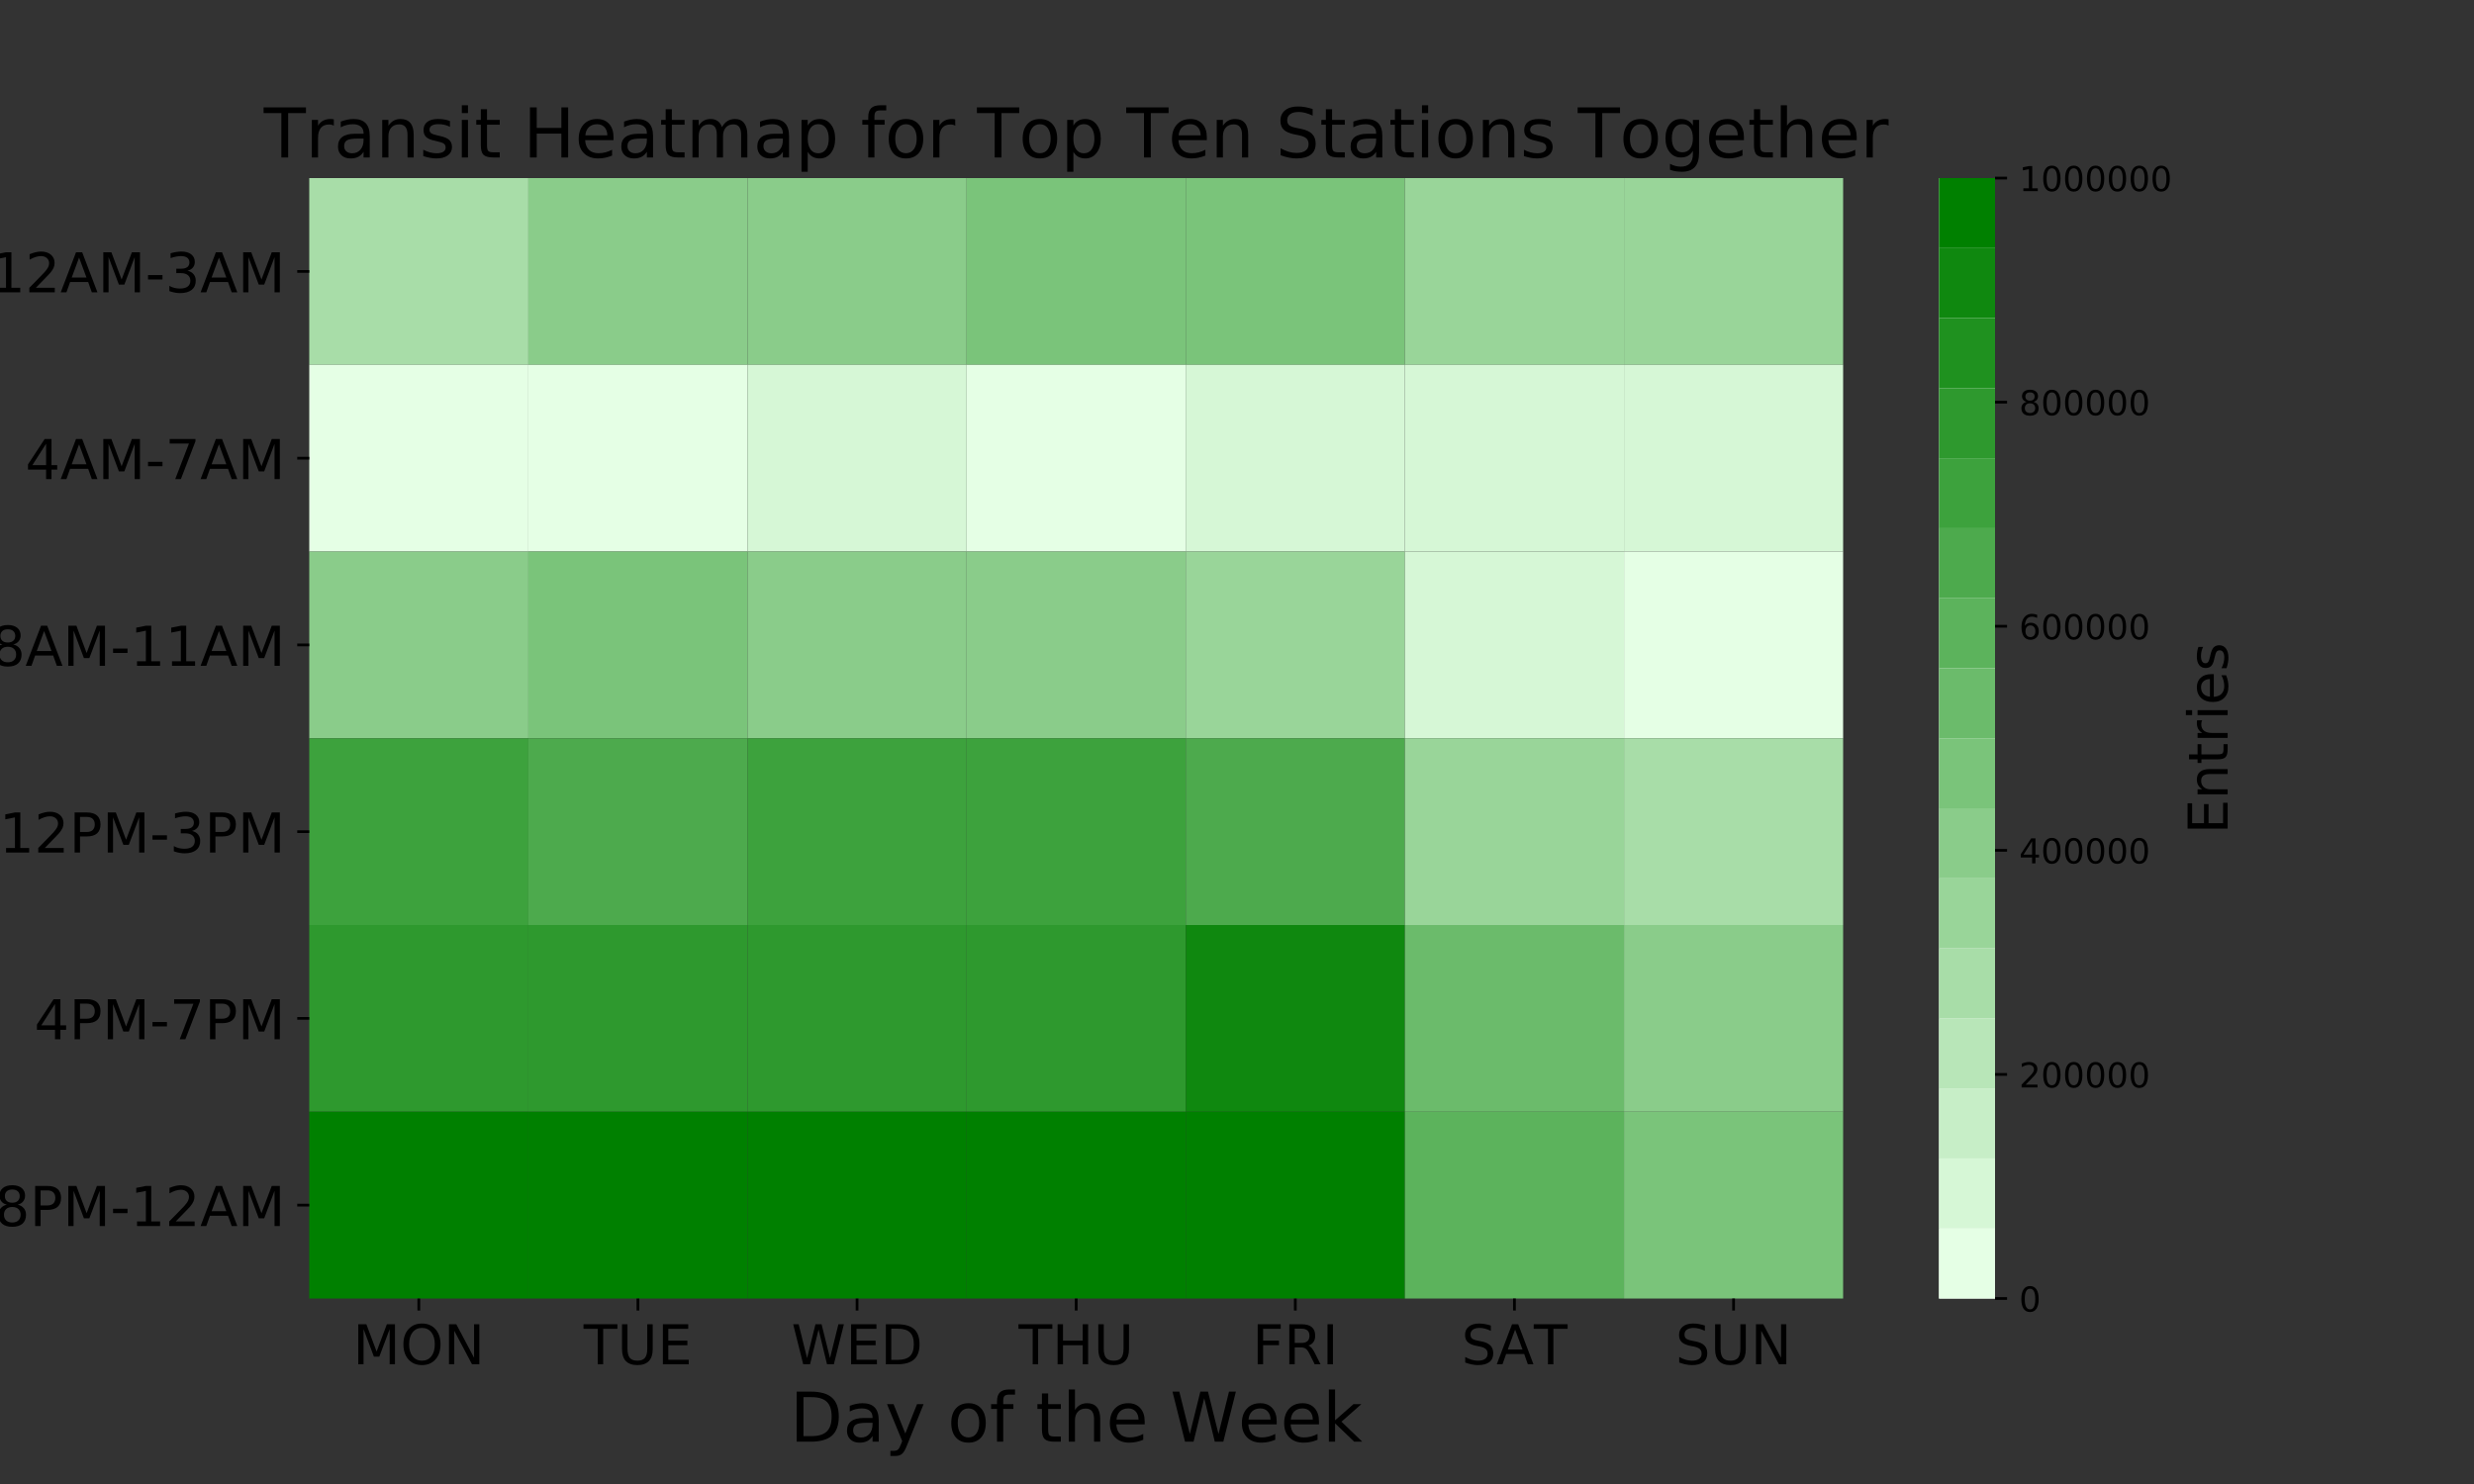 <?xml version="1.0" encoding="utf-8" standalone="no"?>
<!DOCTYPE svg PUBLIC "-//W3C//DTD SVG 1.1//EN"
  "http://www.w3.org/Graphics/SVG/1.1/DTD/svg11.dtd">
<!-- Created with matplotlib (https://matplotlib.org/) -->
<svg height="432pt" version="1.1" viewBox="0 0 720 432" width="720pt" xmlns="http://www.w3.org/2000/svg" xmlns:xlink="http://www.w3.org/1999/xlink">
 <rect x="0" y="0" width="720" height="432" fill="#333333" stroke="none"/>
 <defs>
  <style type="text/css">
*{stroke-linecap:butt;stroke-linejoin:round;}
  </style>
 </defs>
 <g id="figure_1">
  <g id="patch_1">
   <path d="M 0 432 
L 720 432 
L 720 0 
L 0 0 
z
" style="fill:none;"/>
  </g>
  <g id="axes_1">
   <g id="patch_2">
    <path d="M 90 378 
L 536.4 378 
L 536.4 51.84 
L 90 51.84 
z
" style="fill:none;"/>
   </g>
   <g id="QuadMesh_1">
    <path clip-path="url(#p892f457a0f)" d="M 90 51.84 
L 153.771 51.84 
L 153.771 106.2 
L 90 106.2 
L 90 51.84 
" style="fill:#a8dda8;"/>
    <path clip-path="url(#p892f457a0f)" d="M 153.771 51.84 
L 217.543 51.84 
L 217.543 106.2 
L 153.771 106.2 
L 153.771 51.84 
" style="fill:#8acc8a;"/>
    <path clip-path="url(#p892f457a0f)" d="M 217.543 51.84 
L 281.314 51.84 
L 281.314 106.2 
L 217.543 106.2 
L 217.543 51.84 
" style="fill:#8acc8a;"/>
    <path clip-path="url(#p892f457a0f)" d="M 281.314 51.84 
L 345.086 51.84 
L 345.086 106.2 
L 281.314 106.2 
L 281.314 51.84 
" style="fill:#7ac47a;"/>
    <path clip-path="url(#p892f457a0f)" d="M 345.086 51.84 
L 408.857 51.84 
L 408.857 106.2 
L 345.086 106.2 
L 345.086 51.84 
" style="fill:#7ac47a;"/>
    <path clip-path="url(#p892f457a0f)" d="M 408.857 51.84 
L 472.629 51.84 
L 472.629 106.2 
L 408.857 106.2 
L 408.857 51.84 
" style="fill:#99d599;"/>
    <path clip-path="url(#p892f457a0f)" d="M 472.629 51.84 
L 536.4 51.84 
L 536.4 106.2 
L 472.629 106.2 
L 472.629 51.84 
" style="fill:#99d599;"/>
    <path clip-path="url(#p892f457a0f)" d="M 90 106.2 
L 153.771 106.2 
L 153.771 160.56 
L 90 160.56 
L 90 106.2 
" style="fill:#e5ffe5;"/>
    <path clip-path="url(#p892f457a0f)" d="M 153.771 106.2 
L 217.543 106.2 
L 217.543 160.56 
L 153.771 160.56 
L 153.771 106.2 
" style="fill:#e5ffe5;"/>
    <path clip-path="url(#p892f457a0f)" d="M 217.543 106.2 
L 281.314 106.2 
L 281.314 160.56 
L 217.543 160.56 
L 217.543 106.2 
" style="fill:#d6f7d6;"/>
    <path clip-path="url(#p892f457a0f)" d="M 281.314 106.2 
L 345.086 106.2 
L 345.086 160.56 
L 281.314 160.56 
L 281.314 106.2 
" style="fill:#e5ffe5;"/>
    <path clip-path="url(#p892f457a0f)" d="M 345.086 106.2 
L 408.857 106.2 
L 408.857 160.56 
L 345.086 160.56 
L 345.086 106.2 
" style="fill:#d6f7d6;"/>
    <path clip-path="url(#p892f457a0f)" d="M 408.857 106.2 
L 472.629 106.2 
L 472.629 160.56 
L 408.857 160.56 
L 408.857 106.2 
" style="fill:#d6f7d6;"/>
    <path clip-path="url(#p892f457a0f)" d="M 472.629 106.2 
L 536.4 106.2 
L 536.4 160.56 
L 472.629 160.56 
L 472.629 106.2 
" style="fill:#d6f7d6;"/>
    <path clip-path="url(#p892f457a0f)" d="M 90 160.56 
L 153.771 160.56 
L 153.771 214.92 
L 90 214.92 
L 90 160.56 
" style="fill:#8acc8a;"/>
    <path clip-path="url(#p892f457a0f)" d="M 153.771 160.56 
L 217.543 160.56 
L 217.543 214.92 
L 153.771 214.92 
L 153.771 160.56 
" style="fill:#7ac47a;"/>
    <path clip-path="url(#p892f457a0f)" d="M 217.543 160.56 
L 281.314 160.56 
L 281.314 214.92 
L 217.543 214.92 
L 217.543 160.56 
" style="fill:#8acc8a;"/>
    <path clip-path="url(#p892f457a0f)" d="M 281.314 160.56 
L 345.086 160.56 
L 345.086 214.92 
L 281.314 214.92 
L 281.314 160.56 
" style="fill:#8acc8a;"/>
    <path clip-path="url(#p892f457a0f)" d="M 345.086 160.56 
L 408.857 160.56 
L 408.857 214.92 
L 345.086 214.92 
L 345.086 160.56 
" style="fill:#99d599;"/>
    <path clip-path="url(#p892f457a0f)" d="M 408.857 160.56 
L 472.629 160.56 
L 472.629 214.92 
L 408.857 214.92 
L 408.857 160.56 
" style="fill:#d6f7d6;"/>
    <path clip-path="url(#p892f457a0f)" d="M 472.629 160.56 
L 536.4 160.56 
L 536.4 214.92 
L 472.629 214.92 
L 472.629 160.56 
" style="fill:#e5ffe5;"/>
    <path clip-path="url(#p892f457a0f)" d="M 90 214.92 
L 153.771 214.92 
L 153.771 269.28 
L 90 269.28 
L 90 214.92 
" style="fill:#3da23d;"/>
    <path clip-path="url(#p892f457a0f)" d="M 153.771 214.92 
L 217.543 214.92 
L 217.543 269.28 
L 153.771 269.28 
L 153.771 214.92 
" style="fill:#4daa4d;"/>
    <path clip-path="url(#p892f457a0f)" d="M 217.543 214.92 
L 281.314 214.92 
L 281.314 269.28 
L 217.543 269.28 
L 217.543 214.92 
" style="fill:#3da23d;"/>
    <path clip-path="url(#p892f457a0f)" d="M 281.314 214.92 
L 345.086 214.92 
L 345.086 269.28 
L 281.314 269.28 
L 281.314 214.92 
" style="fill:#3da23d;"/>
    <path clip-path="url(#p892f457a0f)" d="M 345.086 214.92 
L 408.857 214.92 
L 408.857 269.28 
L 345.086 269.28 
L 345.086 214.92 
" style="fill:#4daa4d;"/>
    <path clip-path="url(#p892f457a0f)" d="M 408.857 214.92 
L 472.629 214.92 
L 472.629 269.28 
L 408.857 269.28 
L 408.857 214.92 
" style="fill:#99d599;"/>
    <path clip-path="url(#p892f457a0f)" d="M 472.629 214.92 
L 536.4 214.92 
L 536.4 269.28 
L 472.629 269.28 
L 472.629 214.92 
" style="fill:#a8dda8;"/>
    <path clip-path="url(#p892f457a0f)" d="M 90 269.28 
L 153.771 269.28 
L 153.771 323.64 
L 90 323.64 
L 90 269.28 
" style="fill:#2e992e;"/>
    <path clip-path="url(#p892f457a0f)" d="M 153.771 269.28 
L 217.543 269.28 
L 217.543 323.64 
L 153.771 323.64 
L 153.771 269.28 
" style="fill:#2e992e;"/>
    <path clip-path="url(#p892f457a0f)" d="M 217.543 269.28 
L 281.314 269.28 
L 281.314 323.64 
L 217.543 323.64 
L 217.543 269.28 
" style="fill:#2e992e;"/>
    <path clip-path="url(#p892f457a0f)" d="M 281.314 269.28 
L 345.086 269.28 
L 345.086 323.64 
L 281.314 323.64 
L 281.314 269.28 
" style="fill:#2e992e;"/>
    <path clip-path="url(#p892f457a0f)" d="M 345.086 269.28 
L 408.857 269.28 
L 408.857 323.64 
L 345.086 323.64 
L 345.086 269.28 
" style="fill:#0f880f;"/>
    <path clip-path="url(#p892f457a0f)" d="M 408.857 269.28 
L 472.629 269.28 
L 472.629 323.64 
L 408.857 323.64 
L 408.857 269.28 
" style="fill:#6bbb6b;"/>
    <path clip-path="url(#p892f457a0f)" d="M 472.629 269.28 
L 536.4 269.28 
L 536.4 323.64 
L 472.629 323.64 
L 472.629 269.28 
" style="fill:#8acc8a;"/>
    <path clip-path="url(#p892f457a0f)" d="M 90 323.64 
L 153.771 323.64 
L 153.771 378 
L 90 378 
L 90 323.64 
" style="fill:#008000;"/>
    <path clip-path="url(#p892f457a0f)" d="M 153.771 323.64 
L 217.543 323.64 
L 217.543 378 
L 153.771 378 
L 153.771 323.64 
" style="fill:#008000;"/>
    <path clip-path="url(#p892f457a0f)" d="M 217.543 323.64 
L 281.314 323.64 
L 281.314 378 
L 217.543 378 
L 217.543 323.64 
" style="fill:#008000;"/>
    <path clip-path="url(#p892f457a0f)" d="M 281.314 323.64 
L 345.086 323.64 
L 345.086 378 
L 281.314 378 
L 281.314 323.64 
" style="fill:#008000;"/>
    <path clip-path="url(#p892f457a0f)" d="M 345.086 323.64 
L 408.857 323.64 
L 408.857 378 
L 345.086 378 
L 345.086 323.64 
" style="fill:#008000;"/>
    <path clip-path="url(#p892f457a0f)" d="M 408.857 323.64 
L 472.629 323.64 
L 472.629 378 
L 408.857 378 
L 408.857 323.64 
" style="fill:#5cb35c;"/>
    <path clip-path="url(#p892f457a0f)" d="M 472.629 323.64 
L 536.4 323.64 
L 536.4 378 
L 472.629 378 
L 472.629 323.64 
" style="fill:#7ac47a;"/>
   </g>
   <g id="matplotlib.axis_1">
    <g id="xtick_1">
     <g id="line2d_1">
      <defs>
       <path d="M 0 0 
L 0 3.5 
" id="ma1b8de053d" style="stroke:#000000;stroke-width:0.8;"/>
      </defs>
      <g>
       <use style="stroke:#000000;stroke-width:0.8;" x="121.886" xlink:href="#ma1b8de053d" y="378"/>
      </g>
     </g>
     <g id="text_1">
      <!-- MON -->
      <defs>
       <path d="M 9.812 72.906 
L 24.516 72.906 
L 43.109 23.297 
L 61.812 72.906 
L 76.516 72.906 
L 76.516 0 
L 66.891 0 
L 66.891 64.016 
L 48.094 14.016 
L 38.188 14.016 
L 19.391 64.016 
L 19.391 0 
L 9.812 0 
z
" id="DejaVuSans-77"/>
       <path d="M 39.406 66.219 
Q 28.656 66.219 22.328 58.203 
Q 16.016 50.203 16.016 36.375 
Q 16.016 22.609 22.328 14.594 
Q 28.656 6.594 39.406 6.594 
Q 50.141 6.594 56.422 14.594 
Q 62.703 22.609 62.703 36.375 
Q 62.703 50.203 56.422 58.203 
Q 50.141 66.219 39.406 66.219 
z
M 39.406 74.219 
Q 54.734 74.219 63.906 63.938 
Q 73.094 53.656 73.094 36.375 
Q 73.094 19.141 63.906 8.859 
Q 54.734 -1.422 39.406 -1.422 
Q 24.031 -1.422 14.812 8.828 
Q 5.609 19.094 5.609 36.375 
Q 5.609 53.656 14.812 63.938 
Q 24.031 74.219 39.406 74.219 
z
" id="DejaVuSans-79"/>
       <path d="M 9.812 72.906 
L 23.094 72.906 
L 55.422 11.922 
L 55.422 72.906 
L 64.984 72.906 
L 64.984 0 
L 51.703 0 
L 19.391 60.984 
L 19.391 0 
L 9.812 0 
z
" id="DejaVuSans-78"/>
      </defs>
      <g transform="translate(102.701 397.158)scale(0.16 -0.16)">
       <use xlink:href="#DejaVuSans-77"/>
       <use x="86.279" xlink:href="#DejaVuSans-79"/>
       <use x="164.99" xlink:href="#DejaVuSans-78"/>
      </g>
     </g>
    </g>
    <g id="xtick_2">
     <g id="line2d_2">
      <g>
       <use style="stroke:#000000;stroke-width:0.8;" x="185.657" xlink:href="#ma1b8de053d" y="378"/>
      </g>
     </g>
     <g id="text_2">
      <!-- TUE -->
      <defs>
       <path d="M -0.297 72.906 
L 61.375 72.906 
L 61.375 64.594 
L 35.5 64.594 
L 35.5 0 
L 25.594 0 
L 25.594 64.594 
L -0.297 64.594 
z
" id="DejaVuSans-84"/>
       <path d="M 8.688 72.906 
L 18.609 72.906 
L 18.609 28.609 
Q 18.609 16.891 22.844 11.734 
Q 27.094 6.594 36.625 6.594 
Q 46.094 6.594 50.344 11.734 
Q 54.594 16.891 54.594 28.609 
L 54.594 72.906 
L 64.5 72.906 
L 64.5 27.391 
Q 64.5 13.141 57.438 5.859 
Q 50.391 -1.422 36.625 -1.422 
Q 22.797 -1.422 15.734 5.859 
Q 8.688 13.141 8.688 27.391 
z
" id="DejaVuSans-85"/>
       <path d="M 9.812 72.906 
L 55.906 72.906 
L 55.906 64.594 
L 19.672 64.594 
L 19.672 43.016 
L 54.391 43.016 
L 54.391 34.719 
L 19.672 34.719 
L 19.672 8.297 
L 56.781 8.297 
L 56.781 0 
L 9.812 0 
z
" id="DejaVuSans-69"/>
      </defs>
      <g transform="translate(169.861 397.158)scale(0.16 -0.16)">
       <use xlink:href="#DejaVuSans-84"/>
       <use x="61.084" xlink:href="#DejaVuSans-85"/>
       <use x="134.277" xlink:href="#DejaVuSans-69"/>
      </g>
     </g>
    </g>
    <g id="xtick_3">
     <g id="line2d_3">
      <g>
       <use style="stroke:#000000;stroke-width:0.8;" x="249.429" xlink:href="#ma1b8de053d" y="378"/>
      </g>
     </g>
     <g id="text_3">
      <!-- WED -->
      <defs>
       <path d="M 3.328 72.906 
L 13.281 72.906 
L 28.609 11.281 
L 43.891 72.906 
L 54.984 72.906 
L 70.312 11.281 
L 85.594 72.906 
L 95.609 72.906 
L 77.297 0 
L 64.891 0 
L 49.516 63.281 
L 33.984 0 
L 21.578 0 
z
" id="DejaVuSans-87"/>
       <path d="M 19.672 64.797 
L 19.672 8.109 
L 31.594 8.109 
Q 46.688 8.109 53.688 14.938 
Q 60.688 21.781 60.688 36.531 
Q 60.688 51.172 53.688 57.984 
Q 46.688 64.797 31.594 64.797 
z
M 9.812 72.906 
L 30.078 72.906 
Q 51.266 72.906 61.172 64.094 
Q 71.094 55.281 71.094 36.531 
Q 71.094 17.672 61.125 8.828 
Q 51.172 0 30.078 0 
L 9.812 0 
z
" id="DejaVuSans-68"/>
      </defs>
      <g transform="translate(230.304 397.158)scale(0.16 -0.16)">
       <use xlink:href="#DejaVuSans-87"/>
       <use x="98.877" xlink:href="#DejaVuSans-69"/>
       <use x="162.061" xlink:href="#DejaVuSans-68"/>
      </g>
     </g>
    </g>
    <g id="xtick_4">
     <g id="line2d_4">
      <g>
       <use style="stroke:#000000;stroke-width:0.8;" x="313.2" xlink:href="#ma1b8de053d" y="378"/>
      </g>
     </g>
     <g id="text_4">
      <!-- THU -->
      <defs>
       <path d="M 9.812 72.906 
L 19.672 72.906 
L 19.672 43.016 
L 55.516 43.016 
L 55.516 72.906 
L 65.375 72.906 
L 65.375 0 
L 55.516 0 
L 55.516 34.719 
L 19.672 34.719 
L 19.672 0 
L 9.812 0 
z
" id="DejaVuSans-72"/>
      </defs>
      <g transform="translate(296.442 397.158)scale(0.16 -0.16)">
       <use xlink:href="#DejaVuSans-84"/>
       <use x="61.084" xlink:href="#DejaVuSans-72"/>
       <use x="136.279" xlink:href="#DejaVuSans-85"/>
      </g>
     </g>
    </g>
    <g id="xtick_5">
     <g id="line2d_5">
      <g>
       <use style="stroke:#000000;stroke-width:0.8;" x="376.971" xlink:href="#ma1b8de053d" y="378"/>
      </g>
     </g>
     <g id="text_5">
      <!-- FRI -->
      <defs>
       <path d="M 9.812 72.906 
L 51.703 72.906 
L 51.703 64.594 
L 19.672 64.594 
L 19.672 43.109 
L 48.578 43.109 
L 48.578 34.812 
L 19.672 34.812 
L 19.672 0 
L 9.812 0 
z
" id="DejaVuSans-70"/>
       <path d="M 44.391 34.188 
Q 47.562 33.109 50.562 29.594 
Q 53.562 26.078 56.594 19.922 
L 66.609 0 
L 56 0 
L 46.688 18.703 
Q 43.062 26.031 39.672 28.422 
Q 36.281 30.812 30.422 30.812 
L 19.672 30.812 
L 19.672 0 
L 9.812 0 
L 9.812 72.906 
L 32.078 72.906 
Q 44.578 72.906 50.734 67.672 
Q 56.891 62.453 56.891 51.906 
Q 56.891 45.016 53.688 40.469 
Q 50.484 35.938 44.391 34.188 
z
M 19.672 64.797 
L 19.672 38.922 
L 32.078 38.922 
Q 39.203 38.922 42.844 42.219 
Q 46.484 45.516 46.484 51.906 
Q 46.484 58.297 42.844 61.547 
Q 39.203 64.797 32.078 64.797 
z
" id="DejaVuSans-82"/>
       <path d="M 9.812 72.906 
L 19.672 72.906 
L 19.672 0 
L 9.812 0 
z
" id="DejaVuSans-73"/>
      </defs>
      <g transform="translate(364.451 397.158)scale(0.16 -0.16)">
       <use xlink:href="#DejaVuSans-70"/>
       <use x="57.52" xlink:href="#DejaVuSans-82"/>
       <use x="127.002" xlink:href="#DejaVuSans-73"/>
      </g>
     </g>
    </g>
    <g id="xtick_6">
     <g id="line2d_6">
      <g>
       <use style="stroke:#000000;stroke-width:0.8;" x="440.743" xlink:href="#ma1b8de053d" y="378"/>
      </g>
     </g>
     <g id="text_6">
      <!-- SAT -->
      <defs>
       <path d="M 53.516 70.516 
L 53.516 60.891 
Q 47.906 63.578 42.922 64.891 
Q 37.938 66.219 33.297 66.219 
Q 25.25 66.219 20.875 63.094 
Q 16.5 59.969 16.5 54.203 
Q 16.5 49.359 19.406 46.891 
Q 22.312 44.438 30.422 42.922 
L 36.375 41.703 
Q 47.406 39.594 52.656 34.297 
Q 57.906 29 57.906 20.125 
Q 57.906 9.516 50.797 4.047 
Q 43.703 -1.422 29.984 -1.422 
Q 24.812 -1.422 18.969 -0.25 
Q 13.141 0.922 6.891 3.219 
L 6.891 13.375 
Q 12.891 10.016 18.656 8.297 
Q 24.422 6.594 29.984 6.594 
Q 38.422 6.594 43.016 9.906 
Q 47.609 13.234 47.609 19.391 
Q 47.609 24.75 44.312 27.781 
Q 41.016 30.812 33.5 32.328 
L 27.484 33.5 
Q 16.453 35.688 11.516 40.375 
Q 6.594 45.062 6.594 53.422 
Q 6.594 63.094 13.406 68.656 
Q 20.219 74.219 32.172 74.219 
Q 37.312 74.219 42.625 73.281 
Q 47.953 72.359 53.516 70.516 
z
" id="DejaVuSans-83"/>
       <path d="M 34.188 63.188 
L 20.797 26.906 
L 47.609 26.906 
z
M 28.609 72.906 
L 39.797 72.906 
L 67.578 0 
L 57.328 0 
L 50.688 18.703 
L 17.828 18.703 
L 11.188 0 
L 0.781 0 
z
" id="DejaVuSans-65"/>
      </defs>
      <g transform="translate(425.313 397.158)scale(0.16 -0.16)">
       <use xlink:href="#DejaVuSans-83"/>
       <use x="63.492" xlink:href="#DejaVuSans-65"/>
       <use x="131.791" xlink:href="#DejaVuSans-84"/>
      </g>
     </g>
    </g>
    <g id="xtick_7">
     <g id="line2d_7">
      <g>
       <use style="stroke:#000000;stroke-width:0.8;" x="504.514" xlink:href="#ma1b8de053d" y="378"/>
      </g>
     </g>
     <g id="text_7">
      <!-- SUN -->
      <g transform="translate(487.596 397.158)scale(0.16 -0.16)">
       <use xlink:href="#DejaVuSans-83"/>
       <use x="63.477" xlink:href="#DejaVuSans-85"/>
       <use x="136.67" xlink:href="#DejaVuSans-78"/>
      </g>
     </g>
    </g>
    <g id="text_8">
     <!-- Day of the Week -->
     <defs>
      <path d="M 34.281 27.484 
Q 23.391 27.484 19.188 25 
Q 14.984 22.516 14.984 16.5 
Q 14.984 11.719 18.141 8.906 
Q 21.297 6.109 26.703 6.109 
Q 34.188 6.109 38.703 11.406 
Q 43.219 16.703 43.219 25.484 
L 43.219 27.484 
z
M 52.203 31.203 
L 52.203 0 
L 43.219 0 
L 43.219 8.297 
Q 40.141 3.328 35.547 0.953 
Q 30.953 -1.422 24.312 -1.422 
Q 15.922 -1.422 10.953 3.297 
Q 6 8.016 6 15.922 
Q 6 25.141 12.172 29.828 
Q 18.359 34.516 30.609 34.516 
L 43.219 34.516 
L 43.219 35.406 
Q 43.219 41.609 39.141 45 
Q 35.062 48.391 27.688 48.391 
Q 23 48.391 18.547 47.266 
Q 14.109 46.141 10.016 43.891 
L 10.016 52.203 
Q 14.938 54.109 19.578 55.047 
Q 24.219 56 28.609 56 
Q 40.484 56 46.344 49.844 
Q 52.203 43.703 52.203 31.203 
z
" id="DejaVuSans-97"/>
      <path d="M 32.172 -5.078 
Q 28.375 -14.844 24.75 -17.812 
Q 21.141 -20.797 15.094 -20.797 
L 7.906 -20.797 
L 7.906 -13.281 
L 13.188 -13.281 
Q 16.891 -13.281 18.938 -11.516 
Q 21 -9.766 23.484 -3.219 
L 25.094 0.875 
L 2.984 54.688 
L 12.5 54.688 
L 29.594 11.922 
L 46.688 54.688 
L 56.203 54.688 
z
" id="DejaVuSans-121"/>
      <path id="DejaVuSans-32"/>
      <path d="M 30.609 48.391 
Q 23.391 48.391 19.188 42.75 
Q 14.984 37.109 14.984 27.297 
Q 14.984 17.484 19.156 11.844 
Q 23.344 6.203 30.609 6.203 
Q 37.797 6.203 41.984 11.859 
Q 46.188 17.531 46.188 27.297 
Q 46.188 37.016 41.984 42.703 
Q 37.797 48.391 30.609 48.391 
z
M 30.609 56 
Q 42.328 56 49.016 48.375 
Q 55.719 40.766 55.719 27.297 
Q 55.719 13.875 49.016 6.219 
Q 42.328 -1.422 30.609 -1.422 
Q 18.844 -1.422 12.172 6.219 
Q 5.516 13.875 5.516 27.297 
Q 5.516 40.766 12.172 48.375 
Q 18.844 56 30.609 56 
z
" id="DejaVuSans-111"/>
      <path d="M 37.109 75.984 
L 37.109 68.5 
L 28.516 68.5 
Q 23.688 68.5 21.797 66.547 
Q 19.922 64.594 19.922 59.516 
L 19.922 54.688 
L 34.719 54.688 
L 34.719 47.703 
L 19.922 47.703 
L 19.922 0 
L 10.891 0 
L 10.891 47.703 
L 2.297 47.703 
L 2.297 54.688 
L 10.891 54.688 
L 10.891 58.5 
Q 10.891 67.625 15.141 71.797 
Q 19.391 75.984 28.609 75.984 
z
" id="DejaVuSans-102"/>
      <path d="M 18.312 70.219 
L 18.312 54.688 
L 36.812 54.688 
L 36.812 47.703 
L 18.312 47.703 
L 18.312 18.016 
Q 18.312 11.328 20.141 9.422 
Q 21.969 7.516 27.594 7.516 
L 36.812 7.516 
L 36.812 0 
L 27.594 0 
Q 17.188 0 13.234 3.875 
Q 9.281 7.766 9.281 18.016 
L 9.281 47.703 
L 2.688 47.703 
L 2.688 54.688 
L 9.281 54.688 
L 9.281 70.219 
z
" id="DejaVuSans-116"/>
      <path d="M 54.891 33.016 
L 54.891 0 
L 45.906 0 
L 45.906 32.719 
Q 45.906 40.484 42.875 44.328 
Q 39.844 48.188 33.797 48.188 
Q 26.516 48.188 22.312 43.547 
Q 18.109 38.922 18.109 30.906 
L 18.109 0 
L 9.078 0 
L 9.078 75.984 
L 18.109 75.984 
L 18.109 46.188 
Q 21.344 51.125 25.703 53.562 
Q 30.078 56 35.797 56 
Q 45.219 56 50.047 50.172 
Q 54.891 44.344 54.891 33.016 
z
" id="DejaVuSans-104"/>
      <path d="M 56.203 29.594 
L 56.203 25.203 
L 14.891 25.203 
Q 15.484 15.922 20.484 11.062 
Q 25.484 6.203 34.422 6.203 
Q 39.594 6.203 44.453 7.469 
Q 49.312 8.734 54.109 11.281 
L 54.109 2.781 
Q 49.266 0.734 44.188 -0.344 
Q 39.109 -1.422 33.891 -1.422 
Q 20.797 -1.422 13.156 6.188 
Q 5.516 13.812 5.516 26.812 
Q 5.516 40.234 12.766 48.109 
Q 20.016 56 32.328 56 
Q 43.359 56 49.781 48.891 
Q 56.203 41.797 56.203 29.594 
z
M 47.219 32.234 
Q 47.125 39.594 43.094 43.984 
Q 39.062 48.391 32.422 48.391 
Q 24.906 48.391 20.391 44.141 
Q 15.875 39.891 15.188 32.172 
z
" id="DejaVuSans-101"/>
      <path d="M 9.078 75.984 
L 18.109 75.984 
L 18.109 31.109 
L 44.922 54.688 
L 56.391 54.688 
L 27.391 29.109 
L 57.625 0 
L 45.906 0 
L 18.109 26.703 
L 18.109 0 
L 9.078 0 
z
" id="DejaVuSans-107"/>
     </defs>
     <g transform="translate(229.892 419.682)scale(0.2 -0.2)">
      <use xlink:href="#DejaVuSans-68"/>
      <use x="77.002" xlink:href="#DejaVuSans-97"/>
      <use x="138.281" xlink:href="#DejaVuSans-121"/>
      <use x="197.461" xlink:href="#DejaVuSans-32"/>
      <use x="229.248" xlink:href="#DejaVuSans-111"/>
      <use x="290.43" xlink:href="#DejaVuSans-102"/>
      <use x="325.635" xlink:href="#DejaVuSans-32"/>
      <use x="357.422" xlink:href="#DejaVuSans-116"/>
      <use x="396.631" xlink:href="#DejaVuSans-104"/>
      <use x="460.01" xlink:href="#DejaVuSans-101"/>
      <use x="521.533" xlink:href="#DejaVuSans-32"/>
      <use x="553.32" xlink:href="#DejaVuSans-87"/>
      <use x="652.119" xlink:href="#DejaVuSans-101"/>
      <use x="713.643" xlink:href="#DejaVuSans-101"/>
      <use x="775.166" xlink:href="#DejaVuSans-107"/>
     </g>
    </g>
   </g>
   <g id="matplotlib.axis_2">
    <g id="ytick_1">
     <g id="line2d_8">
      <defs>
       <path d="M 0 0 
L -3.5 0 
" id="m2e40209cb8" style="stroke:#000000;stroke-width:0.8;"/>
      </defs>
      <g>
       <use style="stroke:#000000;stroke-width:0.8;" x="90" xlink:href="#m2e40209cb8" y="79.02"/>
      </g>
     </g>
     <g id="text_9">
      <!-- 12AM-3AM -->
      <defs>
       <path d="M 12.406 8.297 
L 28.516 8.297 
L 28.516 63.922 
L 10.984 60.406 
L 10.984 69.391 
L 28.422 72.906 
L 38.281 72.906 
L 38.281 8.297 
L 54.391 8.297 
L 54.391 0 
L 12.406 0 
z
" id="DejaVuSans-49"/>
       <path d="M 19.188 8.297 
L 53.609 8.297 
L 53.609 0 
L 7.328 0 
L 7.328 8.297 
Q 12.938 14.109 22.625 23.891 
Q 32.328 33.688 34.812 36.531 
Q 39.547 41.844 41.422 45.531 
Q 43.312 49.219 43.312 52.781 
Q 43.312 58.594 39.234 62.25 
Q 35.156 65.922 28.609 65.922 
Q 23.969 65.922 18.812 64.312 
Q 13.672 62.703 7.812 59.422 
L 7.812 69.391 
Q 13.766 71.781 18.938 73 
Q 24.125 74.219 28.422 74.219 
Q 39.75 74.219 46.484 68.547 
Q 53.219 62.891 53.219 53.422 
Q 53.219 48.922 51.531 44.891 
Q 49.859 40.875 45.406 35.406 
Q 44.188 33.984 37.641 27.219 
Q 31.109 20.453 19.188 8.297 
z
" id="DejaVuSans-50"/>
       <path d="M 4.891 31.391 
L 31.203 31.391 
L 31.203 23.391 
L 4.891 23.391 
z
" id="DejaVuSans-45"/>
       <path d="M 40.578 39.312 
Q 47.656 37.797 51.625 33 
Q 55.609 28.219 55.609 21.188 
Q 55.609 10.406 48.188 4.484 
Q 40.766 -1.422 27.094 -1.422 
Q 22.516 -1.422 17.656 -0.516 
Q 12.797 0.391 7.625 2.203 
L 7.625 11.719 
Q 11.719 9.328 16.594 8.109 
Q 21.484 6.891 26.812 6.891 
Q 36.078 6.891 40.938 10.547 
Q 45.797 14.203 45.797 21.188 
Q 45.797 27.641 41.281 31.266 
Q 36.766 34.906 28.719 34.906 
L 20.219 34.906 
L 20.219 43.016 
L 29.109 43.016 
Q 36.375 43.016 40.234 45.922 
Q 44.094 48.828 44.094 54.297 
Q 44.094 59.906 40.109 62.906 
Q 36.141 65.922 28.719 65.922 
Q 24.656 65.922 20.016 65.031 
Q 15.375 64.156 9.812 62.312 
L 9.812 71.094 
Q 15.438 72.656 20.344 73.438 
Q 25.25 74.219 29.594 74.219 
Q 40.828 74.219 47.359 69.109 
Q 53.906 64.016 53.906 55.328 
Q 53.906 49.266 50.438 45.094 
Q 46.969 40.922 40.578 39.312 
z
" id="DejaVuSans-51"/>
      </defs>
      <g transform="translate(-2.812 85.099)scale(0.16 -0.16)">
       <use xlink:href="#DejaVuSans-49"/>
       <use x="63.623" xlink:href="#DejaVuSans-50"/>
       <use x="127.246" xlink:href="#DejaVuSans-65"/>
       <use x="195.654" xlink:href="#DejaVuSans-77"/>
       <use x="281.934" xlink:href="#DejaVuSans-45"/>
       <use x="318.018" xlink:href="#DejaVuSans-51"/>
       <use x="381.641" xlink:href="#DejaVuSans-65"/>
       <use x="450.049" xlink:href="#DejaVuSans-77"/>
      </g>
     </g>
    </g>
    <g id="ytick_2">
     <g id="line2d_9">
      <g>
       <use style="stroke:#000000;stroke-width:0.8;" x="90" xlink:href="#m2e40209cb8" y="133.38"/>
      </g>
     </g>
     <g id="text_10">
      <!-- 4AM-7AM -->
      <defs>
       <path d="M 37.797 64.312 
L 12.891 25.391 
L 37.797 25.391 
z
M 35.203 72.906 
L 47.609 72.906 
L 47.609 25.391 
L 58.016 25.391 
L 58.016 17.188 
L 47.609 17.188 
L 47.609 0 
L 37.797 0 
L 37.797 17.188 
L 4.891 17.188 
L 4.891 26.703 
z
" id="DejaVuSans-52"/>
       <path d="M 8.203 72.906 
L 55.078 72.906 
L 55.078 68.703 
L 28.609 0 
L 18.312 0 
L 43.219 64.594 
L 8.203 64.594 
z
" id="DejaVuSans-55"/>
      </defs>
      <g transform="translate(7.367 139.459)scale(0.16 -0.16)">
       <use xlink:href="#DejaVuSans-52"/>
       <use x="63.623" xlink:href="#DejaVuSans-65"/>
       <use x="132.031" xlink:href="#DejaVuSans-77"/>
       <use x="218.311" xlink:href="#DejaVuSans-45"/>
       <use x="254.395" xlink:href="#DejaVuSans-55"/>
       <use x="318.018" xlink:href="#DejaVuSans-65"/>
       <use x="386.426" xlink:href="#DejaVuSans-77"/>
      </g>
     </g>
    </g>
    <g id="ytick_3">
     <g id="line2d_10">
      <g>
       <use style="stroke:#000000;stroke-width:0.8;" x="90" xlink:href="#m2e40209cb8" y="187.74"/>
      </g>
     </g>
     <g id="text_11">
      <!-- 8AM-11AM -->
      <defs>
       <path d="M 31.781 34.625 
Q 24.75 34.625 20.719 30.859 
Q 16.703 27.094 16.703 20.516 
Q 16.703 13.922 20.719 10.156 
Q 24.75 6.391 31.781 6.391 
Q 38.812 6.391 42.859 10.172 
Q 46.922 13.969 46.922 20.516 
Q 46.922 27.094 42.891 30.859 
Q 38.875 34.625 31.781 34.625 
z
M 21.922 38.812 
Q 15.578 40.375 12.031 44.719 
Q 8.5 49.078 8.5 55.328 
Q 8.5 64.062 14.719 69.141 
Q 20.953 74.219 31.781 74.219 
Q 42.672 74.219 48.875 69.141 
Q 55.078 64.062 55.078 55.328 
Q 55.078 49.078 51.531 44.719 
Q 48 40.375 41.703 38.812 
Q 48.828 37.156 52.797 32.312 
Q 56.781 27.484 56.781 20.516 
Q 56.781 9.906 50.312 4.234 
Q 43.844 -1.422 31.781 -1.422 
Q 19.734 -1.422 13.25 4.234 
Q 6.781 9.906 6.781 20.516 
Q 6.781 27.484 10.781 32.312 
Q 14.797 37.156 21.922 38.812 
z
M 18.312 54.391 
Q 18.312 48.734 21.844 45.562 
Q 25.391 42.391 31.781 42.391 
Q 38.141 42.391 41.719 45.562 
Q 45.312 48.734 45.312 54.391 
Q 45.312 60.062 41.719 63.234 
Q 38.141 66.406 31.781 66.406 
Q 25.391 66.406 21.844 63.234 
Q 18.312 60.062 18.312 54.391 
z
" id="DejaVuSans-56"/>
      </defs>
      <g transform="translate(-2.812 193.819)scale(0.16 -0.16)">
       <use xlink:href="#DejaVuSans-56"/>
       <use x="63.623" xlink:href="#DejaVuSans-65"/>
       <use x="132.031" xlink:href="#DejaVuSans-77"/>
       <use x="218.311" xlink:href="#DejaVuSans-45"/>
       <use x="254.395" xlink:href="#DejaVuSans-49"/>
       <use x="318.018" xlink:href="#DejaVuSans-49"/>
       <use x="381.641" xlink:href="#DejaVuSans-65"/>
       <use x="450.049" xlink:href="#DejaVuSans-77"/>
      </g>
     </g>
    </g>
    <g id="ytick_4">
     <g id="line2d_11">
      <g>
       <use style="stroke:#000000;stroke-width:0.8;" x="90" xlink:href="#m2e40209cb8" y="242.1"/>
      </g>
     </g>
     <g id="text_12">
      <!-- 12PM-3PM -->
      <defs>
       <path d="M 19.672 64.797 
L 19.672 37.406 
L 32.078 37.406 
Q 38.969 37.406 42.719 40.969 
Q 46.484 44.531 46.484 51.125 
Q 46.484 57.672 42.719 61.234 
Q 38.969 64.797 32.078 64.797 
z
M 9.812 72.906 
L 32.078 72.906 
Q 44.344 72.906 50.609 67.359 
Q 56.891 61.812 56.891 51.125 
Q 56.891 40.328 50.609 34.812 
Q 44.344 29.297 32.078 29.297 
L 19.672 29.297 
L 19.672 0 
L 9.812 0 
z
" id="DejaVuSans-80"/>
      </defs>
      <g transform="translate(-0.217 248.179)scale(0.16 -0.16)">
       <use xlink:href="#DejaVuSans-49"/>
       <use x="63.623" xlink:href="#DejaVuSans-50"/>
       <use x="127.246" xlink:href="#DejaVuSans-80"/>
       <use x="187.549" xlink:href="#DejaVuSans-77"/>
       <use x="273.828" xlink:href="#DejaVuSans-45"/>
       <use x="309.912" xlink:href="#DejaVuSans-51"/>
       <use x="373.535" xlink:href="#DejaVuSans-80"/>
       <use x="433.838" xlink:href="#DejaVuSans-77"/>
      </g>
     </g>
    </g>
    <g id="ytick_5">
     <g id="line2d_12">
      <g>
       <use style="stroke:#000000;stroke-width:0.8;" x="90" xlink:href="#m2e40209cb8" y="296.46"/>
      </g>
     </g>
     <g id="text_13">
      <!-- 4PM-7PM -->
      <g transform="translate(9.963 302.539)scale(0.16 -0.16)">
       <use xlink:href="#DejaVuSans-52"/>
       <use x="63.623" xlink:href="#DejaVuSans-80"/>
       <use x="123.926" xlink:href="#DejaVuSans-77"/>
       <use x="210.205" xlink:href="#DejaVuSans-45"/>
       <use x="246.289" xlink:href="#DejaVuSans-55"/>
       <use x="309.912" xlink:href="#DejaVuSans-80"/>
       <use x="370.215" xlink:href="#DejaVuSans-77"/>
      </g>
     </g>
    </g>
    <g id="ytick_6">
     <g id="line2d_13">
      <g>
       <use style="stroke:#000000;stroke-width:0.8;" x="90" xlink:href="#m2e40209cb8" y="350.82"/>
      </g>
     </g>
     <g id="text_14">
      <!-- 8PM-12AM -->
      <g transform="translate(-1.515 356.899)scale(0.16 -0.16)">
       <use xlink:href="#DejaVuSans-56"/>
       <use x="63.623" xlink:href="#DejaVuSans-80"/>
       <use x="123.926" xlink:href="#DejaVuSans-77"/>
       <use x="210.205" xlink:href="#DejaVuSans-45"/>
       <use x="246.289" xlink:href="#DejaVuSans-49"/>
       <use x="309.912" xlink:href="#DejaVuSans-50"/>
       <use x="373.535" xlink:href="#DejaVuSans-65"/>
       <use x="441.943" xlink:href="#DejaVuSans-77"/>
      </g>
     </g>
    </g>
    <g id="text_15">
     <!-- Time of Day -->
     <defs>
      <path d="M 9.422 54.688 
L 18.406 54.688 
L 18.406 0 
L 9.422 0 
z
M 9.422 75.984 
L 18.406 75.984 
L 18.406 64.594 
L 9.422 64.594 
z
" id="DejaVuSans-105"/>
      <path d="M 52 44.188 
Q 55.375 50.25 60.062 53.125 
Q 64.75 56 71.094 56 
Q 79.641 56 84.281 50.016 
Q 88.922 44.047 88.922 33.016 
L 88.922 0 
L 79.891 0 
L 79.891 32.719 
Q 79.891 40.578 77.094 44.375 
Q 74.312 48.188 68.609 48.188 
Q 61.625 48.188 57.562 43.547 
Q 53.516 38.922 53.516 30.906 
L 53.516 0 
L 44.484 0 
L 44.484 32.719 
Q 44.484 40.625 41.703 44.406 
Q 38.922 48.188 33.109 48.188 
Q 26.219 48.188 22.156 43.531 
Q 18.109 38.875 18.109 30.906 
L 18.109 0 
L 9.078 0 
L 9.078 54.688 
L 18.109 54.688 
L 18.109 46.188 
Q 21.188 51.219 25.484 53.609 
Q 29.781 56 35.688 56 
Q 41.656 56 45.828 52.969 
Q 50 49.953 52 44.188 
z
" id="DejaVuSans-109"/>
     </defs>
     <g transform="translate(-10.972 275.437)rotate(-90)scale(0.2 -0.2)">
      <use xlink:href="#DejaVuSans-84"/>
      <use x="61.037" xlink:href="#DejaVuSans-105"/>
      <use x="88.82" xlink:href="#DejaVuSans-109"/>
      <use x="186.232" xlink:href="#DejaVuSans-101"/>
      <use x="247.756" xlink:href="#DejaVuSans-32"/>
      <use x="279.543" xlink:href="#DejaVuSans-111"/>
      <use x="340.725" xlink:href="#DejaVuSans-102"/>
      <use x="375.93" xlink:href="#DejaVuSans-32"/>
      <use x="407.717" xlink:href="#DejaVuSans-68"/>
      <use x="484.719" xlink:href="#DejaVuSans-97"/>
      <use x="545.998" xlink:href="#DejaVuSans-121"/>
     </g>
    </g>
   </g>
   <g id="text_16">
    <!-- Transit Heatmap for Top Ten Stations Together -->
    <defs>
     <path d="M 41.109 46.297 
Q 39.594 47.172 37.812 47.578 
Q 36.031 48 33.891 48 
Q 26.266 48 22.188 43.047 
Q 18.109 38.094 18.109 28.812 
L 18.109 0 
L 9.078 0 
L 9.078 54.688 
L 18.109 54.688 
L 18.109 46.188 
Q 20.953 51.172 25.484 53.578 
Q 30.031 56 36.531 56 
Q 37.453 56 38.578 55.875 
Q 39.703 55.766 41.062 55.516 
z
" id="DejaVuSans-114"/>
     <path d="M 54.891 33.016 
L 54.891 0 
L 45.906 0 
L 45.906 32.719 
Q 45.906 40.484 42.875 44.328 
Q 39.844 48.188 33.797 48.188 
Q 26.516 48.188 22.312 43.547 
Q 18.109 38.922 18.109 30.906 
L 18.109 0 
L 9.078 0 
L 9.078 54.688 
L 18.109 54.688 
L 18.109 46.188 
Q 21.344 51.125 25.703 53.562 
Q 30.078 56 35.797 56 
Q 45.219 56 50.047 50.172 
Q 54.891 44.344 54.891 33.016 
z
" id="DejaVuSans-110"/>
     <path d="M 44.281 53.078 
L 44.281 44.578 
Q 40.484 46.531 36.375 47.5 
Q 32.281 48.484 27.875 48.484 
Q 21.188 48.484 17.844 46.438 
Q 14.5 44.391 14.5 40.281 
Q 14.5 37.156 16.891 35.375 
Q 19.281 33.594 26.516 31.984 
L 29.594 31.297 
Q 39.156 29.25 43.188 25.516 
Q 47.219 21.781 47.219 15.094 
Q 47.219 7.469 41.188 3.016 
Q 35.156 -1.422 24.609 -1.422 
Q 20.219 -1.422 15.453 -0.562 
Q 10.688 0.297 5.422 2 
L 5.422 11.281 
Q 10.406 8.688 15.234 7.391 
Q 20.062 6.109 24.812 6.109 
Q 31.156 6.109 34.562 8.281 
Q 37.984 10.453 37.984 14.406 
Q 37.984 18.062 35.516 20.016 
Q 33.062 21.969 24.703 23.781 
L 21.578 24.516 
Q 13.234 26.266 9.516 29.906 
Q 5.812 33.547 5.812 39.891 
Q 5.812 47.609 11.281 51.797 
Q 16.75 56 26.812 56 
Q 31.781 56 36.172 55.266 
Q 40.578 54.547 44.281 53.078 
z
" id="DejaVuSans-115"/>
     <path d="M 18.109 8.203 
L 18.109 -20.797 
L 9.078 -20.797 
L 9.078 54.688 
L 18.109 54.688 
L 18.109 46.391 
Q 20.953 51.266 25.266 53.625 
Q 29.594 56 35.594 56 
Q 45.562 56 51.781 48.094 
Q 58.016 40.188 58.016 27.297 
Q 58.016 14.406 51.781 6.484 
Q 45.562 -1.422 35.594 -1.422 
Q 29.594 -1.422 25.266 0.953 
Q 20.953 3.328 18.109 8.203 
z
M 48.688 27.297 
Q 48.688 37.203 44.609 42.844 
Q 40.531 48.484 33.406 48.484 
Q 26.266 48.484 22.188 42.844 
Q 18.109 37.203 18.109 27.297 
Q 18.109 17.391 22.188 11.75 
Q 26.266 6.109 33.406 6.109 
Q 40.531 6.109 44.609 11.75 
Q 48.688 17.391 48.688 27.297 
z
" id="DejaVuSans-112"/>
     <path d="M 45.406 27.984 
Q 45.406 37.75 41.375 43.109 
Q 37.359 48.484 30.078 48.484 
Q 22.859 48.484 18.828 43.109 
Q 14.797 37.75 14.797 27.984 
Q 14.797 18.266 18.828 12.891 
Q 22.859 7.516 30.078 7.516 
Q 37.359 7.516 41.375 12.891 
Q 45.406 18.266 45.406 27.984 
z
M 54.391 6.781 
Q 54.391 -7.172 48.188 -13.984 
Q 42 -20.797 29.203 -20.797 
Q 24.469 -20.797 20.266 -20.094 
Q 16.062 -19.391 12.109 -17.922 
L 12.109 -9.188 
Q 16.062 -11.328 19.922 -12.344 
Q 23.781 -13.375 27.781 -13.375 
Q 36.625 -13.375 41.016 -8.766 
Q 45.406 -4.156 45.406 5.172 
L 45.406 9.625 
Q 42.625 4.781 38.281 2.391 
Q 33.938 0 27.875 0 
Q 17.828 0 11.672 7.656 
Q 5.516 15.328 5.516 27.984 
Q 5.516 40.672 11.672 48.328 
Q 17.828 56 27.875 56 
Q 33.938 56 38.281 53.609 
Q 42.625 51.219 45.406 46.391 
L 45.406 54.688 
L 54.391 54.688 
z
" id="DejaVuSans-103"/>
    </defs>
    <g transform="translate(76.767 45.84)scale(0.2 -0.2)">
     <use xlink:href="#DejaVuSans-84"/>
     <use x="60.865" xlink:href="#DejaVuSans-114"/>
     <use x="101.979" xlink:href="#DejaVuSans-97"/>
     <use x="163.258" xlink:href="#DejaVuSans-110"/>
     <use x="226.637" xlink:href="#DejaVuSans-115"/>
     <use x="278.736" xlink:href="#DejaVuSans-105"/>
     <use x="306.52" xlink:href="#DejaVuSans-116"/>
     <use x="345.729" xlink:href="#DejaVuSans-32"/>
     <use x="377.516" xlink:href="#DejaVuSans-72"/>
     <use x="452.711" xlink:href="#DejaVuSans-101"/>
     <use x="514.234" xlink:href="#DejaVuSans-97"/>
     <use x="575.514" xlink:href="#DejaVuSans-116"/>
     <use x="614.723" xlink:href="#DejaVuSans-109"/>
     <use x="712.135" xlink:href="#DejaVuSans-97"/>
     <use x="773.414" xlink:href="#DejaVuSans-112"/>
     <use x="836.891" xlink:href="#DejaVuSans-32"/>
     <use x="868.678" xlink:href="#DejaVuSans-102"/>
     <use x="903.883" xlink:href="#DejaVuSans-111"/>
     <use x="965.064" xlink:href="#DejaVuSans-114"/>
     <use x="1006.178" xlink:href="#DejaVuSans-32"/>
     <use x="1037.965" xlink:href="#DejaVuSans-84"/>
     <use x="1098.783" xlink:href="#DejaVuSans-111"/>
     <use x="1159.965" xlink:href="#DejaVuSans-112"/>
     <use x="1223.441" xlink:href="#DejaVuSans-32"/>
     <use x="1255.229" xlink:href="#DejaVuSans-84"/>
     <use x="1316.047" xlink:href="#DejaVuSans-101"/>
     <use x="1377.57" xlink:href="#DejaVuSans-110"/>
     <use x="1440.949" xlink:href="#DejaVuSans-32"/>
     <use x="1472.736" xlink:href="#DejaVuSans-83"/>
     <use x="1536.213" xlink:href="#DejaVuSans-116"/>
     <use x="1575.422" xlink:href="#DejaVuSans-97"/>
     <use x="1636.701" xlink:href="#DejaVuSans-116"/>
     <use x="1675.91" xlink:href="#DejaVuSans-105"/>
     <use x="1703.693" xlink:href="#DejaVuSans-111"/>
     <use x="1764.875" xlink:href="#DejaVuSans-110"/>
     <use x="1828.254" xlink:href="#DejaVuSans-115"/>
     <use x="1880.354" xlink:href="#DejaVuSans-32"/>
     <use x="1912.141" xlink:href="#DejaVuSans-84"/>
     <use x="1972.959" xlink:href="#DejaVuSans-111"/>
     <use x="2034.141" xlink:href="#DejaVuSans-103"/>
     <use x="2097.617" xlink:href="#DejaVuSans-101"/>
     <use x="2159.141" xlink:href="#DejaVuSans-116"/>
     <use x="2198.35" xlink:href="#DejaVuSans-104"/>
     <use x="2261.729" xlink:href="#DejaVuSans-101"/>
     <use x="2323.252" xlink:href="#DejaVuSans-114"/>
    </g>
   </g>
  </g>
  <g id="axes_2">
   <g id="patch_3">
    <path clip-path="url(#pb256e99b2b)" d="M 564.3 378 
L 564.3 357.615 
L 564.3 72.225 
L 564.3 51.84 
L 580.608 51.84 
L 580.608 72.225 
L 580.608 357.615 
L 580.608 378 
z
" style="fill:#ffffff;stroke:#ffffff;stroke-linejoin:miter;stroke-width:0.01;"/>
   </g>
   <g id="QuadMesh_2">
    <path clip-path="url(#pb256e99b2b)" d="M 564.3 378 
L 580.608 378 
L 580.608 357.615 
L 564.3 357.615 
L 564.3 378 
" style="fill:#e5ffe5;"/>
    <path clip-path="url(#pb256e99b2b)" d="M 564.3 357.615 
L 580.608 357.615 
L 580.608 337.23 
L 564.3 337.23 
L 564.3 357.615 
" style="fill:#d6f7d6;"/>
    <path clip-path="url(#pb256e99b2b)" d="M 564.3 337.23 
L 580.608 337.23 
L 580.608 316.845 
L 564.3 316.845 
L 564.3 337.23 
" style="fill:#c7eec7;"/>
    <path clip-path="url(#pb256e99b2b)" d="M 564.3 316.845 
L 580.608 316.845 
L 580.608 296.46 
L 564.3 296.46 
L 564.3 316.845 
" style="fill:#b8e6b8;"/>
    <path clip-path="url(#pb256e99b2b)" d="M 564.3 296.46 
L 580.608 296.46 
L 580.608 276.075 
L 564.3 276.075 
L 564.3 296.46 
" style="fill:#a8dda8;"/>
    <path clip-path="url(#pb256e99b2b)" d="M 564.3 276.075 
L 580.608 276.075 
L 580.608 255.69 
L 564.3 255.69 
L 564.3 276.075 
" style="fill:#99d599;"/>
    <path clip-path="url(#pb256e99b2b)" d="M 564.3 255.69 
L 580.608 255.69 
L 580.608 235.305 
L 564.3 235.305 
L 564.3 255.69 
" style="fill:#8acc8a;"/>
    <path clip-path="url(#pb256e99b2b)" d="M 564.3 235.305 
L 580.608 235.305 
L 580.608 214.92 
L 564.3 214.92 
L 564.3 235.305 
" style="fill:#7ac47a;"/>
    <path clip-path="url(#pb256e99b2b)" d="M 564.3 214.92 
L 580.608 214.92 
L 580.608 194.535 
L 564.3 194.535 
L 564.3 214.92 
" style="fill:#6bbb6b;"/>
    <path clip-path="url(#pb256e99b2b)" d="M 564.3 194.535 
L 580.608 194.535 
L 580.608 174.15 
L 564.3 174.15 
L 564.3 194.535 
" style="fill:#5cb35c;"/>
    <path clip-path="url(#pb256e99b2b)" d="M 564.3 174.15 
L 580.608 174.15 
L 580.608 153.765 
L 564.3 153.765 
L 564.3 174.15 
" style="fill:#4daa4d;"/>
    <path clip-path="url(#pb256e99b2b)" d="M 564.3 153.765 
L 580.608 153.765 
L 580.608 133.38 
L 564.3 133.38 
L 564.3 153.765 
" style="fill:#3da23d;"/>
    <path clip-path="url(#pb256e99b2b)" d="M 564.3 133.38 
L 580.608 133.38 
L 580.608 112.995 
L 564.3 112.995 
L 564.3 133.38 
" style="fill:#2e992e;"/>
    <path clip-path="url(#pb256e99b2b)" d="M 564.3 112.995 
L 580.608 112.995 
L 580.608 92.61 
L 564.3 92.61 
L 564.3 112.995 
" style="fill:#1f911f;"/>
    <path clip-path="url(#pb256e99b2b)" d="M 564.3 92.61 
L 580.608 92.61 
L 580.608 72.225 
L 564.3 72.225 
L 564.3 92.61 
" style="fill:#0f880f;"/>
    <path clip-path="url(#pb256e99b2b)" d="M 564.3 72.225 
L 580.608 72.225 
L 580.608 51.84 
L 564.3 51.84 
L 564.3 72.225 
" style="fill:#008000;"/>
   </g>
   <g id="matplotlib.axis_3"/>
   <g id="matplotlib.axis_4">
    <g id="ytick_7">
     <g id="line2d_14">
      <defs>
       <path d="M 0 0 
L 3.5 0 
" id="m4627d6e982" style="stroke:#000000;stroke-width:0.8;"/>
      </defs>
      <g>
       <use style="stroke:#000000;stroke-width:0.8;" x="580.608" xlink:href="#m4627d6e982" y="378"/>
      </g>
     </g>
     <g id="text_17">
      <!-- 0 -->
      <defs>
       <path d="M 31.781 66.406 
Q 24.172 66.406 20.328 58.906 
Q 16.5 51.422 16.5 36.375 
Q 16.5 21.391 20.328 13.891 
Q 24.172 6.391 31.781 6.391 
Q 39.453 6.391 43.281 13.891 
Q 47.125 21.391 47.125 36.375 
Q 47.125 51.422 43.281 58.906 
Q 39.453 66.406 31.781 66.406 
z
M 31.781 74.219 
Q 44.047 74.219 50.516 64.516 
Q 56.984 54.828 56.984 36.375 
Q 56.984 17.969 50.516 8.266 
Q 44.047 -1.422 31.781 -1.422 
Q 19.531 -1.422 13.062 8.266 
Q 6.594 17.969 6.594 36.375 
Q 6.594 54.828 13.062 64.516 
Q 19.531 74.219 31.781 74.219 
z
" id="DejaVuSans-48"/>
      </defs>
      <g transform="translate(587.608 381.799)scale(0.1 -0.1)">
       <use xlink:href="#DejaVuSans-48"/>
      </g>
     </g>
    </g>
    <g id="ytick_8">
     <g id="line2d_15">
      <g>
       <use style="stroke:#000000;stroke-width:0.8;" x="580.608" xlink:href="#m4627d6e982" y="312.768"/>
      </g>
     </g>
     <g id="text_18">
      <!-- 200000 -->
      <g transform="translate(587.608 316.567)scale(0.1 -0.1)">
       <use xlink:href="#DejaVuSans-50"/>
       <use x="63.623" xlink:href="#DejaVuSans-48"/>
       <use x="127.246" xlink:href="#DejaVuSans-48"/>
       <use x="190.869" xlink:href="#DejaVuSans-48"/>
       <use x="254.492" xlink:href="#DejaVuSans-48"/>
       <use x="318.115" xlink:href="#DejaVuSans-48"/>
      </g>
     </g>
    </g>
    <g id="ytick_9">
     <g id="line2d_16">
      <g>
       <use style="stroke:#000000;stroke-width:0.8;" x="580.608" xlink:href="#m4627d6e982" y="247.536"/>
      </g>
     </g>
     <g id="text_19">
      <!-- 400000 -->
      <g transform="translate(587.608 251.335)scale(0.1 -0.1)">
       <use xlink:href="#DejaVuSans-52"/>
       <use x="63.623" xlink:href="#DejaVuSans-48"/>
       <use x="127.246" xlink:href="#DejaVuSans-48"/>
       <use x="190.869" xlink:href="#DejaVuSans-48"/>
       <use x="254.492" xlink:href="#DejaVuSans-48"/>
       <use x="318.115" xlink:href="#DejaVuSans-48"/>
      </g>
     </g>
    </g>
    <g id="ytick_10">
     <g id="line2d_17">
      <g>
       <use style="stroke:#000000;stroke-width:0.8;" x="580.608" xlink:href="#m4627d6e982" y="182.304"/>
      </g>
     </g>
     <g id="text_20">
      <!-- 600000 -->
      <defs>
       <path d="M 33.016 40.375 
Q 26.375 40.375 22.484 35.828 
Q 18.609 31.297 18.609 23.391 
Q 18.609 15.531 22.484 10.953 
Q 26.375 6.391 33.016 6.391 
Q 39.656 6.391 43.531 10.953 
Q 47.406 15.531 47.406 23.391 
Q 47.406 31.297 43.531 35.828 
Q 39.656 40.375 33.016 40.375 
z
M 52.594 71.297 
L 52.594 62.312 
Q 48.875 64.062 45.094 64.984 
Q 41.312 65.922 37.594 65.922 
Q 27.828 65.922 22.672 59.328 
Q 17.531 52.734 16.797 39.406 
Q 19.672 43.656 24.016 45.922 
Q 28.375 48.188 33.594 48.188 
Q 44.578 48.188 50.953 41.516 
Q 57.328 34.859 57.328 23.391 
Q 57.328 12.156 50.688 5.359 
Q 44.047 -1.422 33.016 -1.422 
Q 20.359 -1.422 13.672 8.266 
Q 6.984 17.969 6.984 36.375 
Q 6.984 53.656 15.188 63.938 
Q 23.391 74.219 37.203 74.219 
Q 40.922 74.219 44.703 73.484 
Q 48.484 72.75 52.594 71.297 
z
" id="DejaVuSans-54"/>
      </defs>
      <g transform="translate(587.608 186.103)scale(0.1 -0.1)">
       <use xlink:href="#DejaVuSans-54"/>
       <use x="63.623" xlink:href="#DejaVuSans-48"/>
       <use x="127.246" xlink:href="#DejaVuSans-48"/>
       <use x="190.869" xlink:href="#DejaVuSans-48"/>
       <use x="254.492" xlink:href="#DejaVuSans-48"/>
       <use x="318.115" xlink:href="#DejaVuSans-48"/>
      </g>
     </g>
    </g>
    <g id="ytick_11">
     <g id="line2d_18">
      <g>
       <use style="stroke:#000000;stroke-width:0.8;" x="580.608" xlink:href="#m4627d6e982" y="117.072"/>
      </g>
     </g>
     <g id="text_21">
      <!-- 800000 -->
      <g transform="translate(587.608 120.871)scale(0.1 -0.1)">
       <use xlink:href="#DejaVuSans-56"/>
       <use x="63.623" xlink:href="#DejaVuSans-48"/>
       <use x="127.246" xlink:href="#DejaVuSans-48"/>
       <use x="190.869" xlink:href="#DejaVuSans-48"/>
       <use x="254.492" xlink:href="#DejaVuSans-48"/>
       <use x="318.115" xlink:href="#DejaVuSans-48"/>
      </g>
     </g>
    </g>
    <g id="ytick_12">
     <g id="line2d_19">
      <g>
       <use style="stroke:#000000;stroke-width:0.8;" x="580.608" xlink:href="#m4627d6e982" y="51.84"/>
      </g>
     </g>
     <g id="text_22">
      <!-- 1000000 -->
      <g transform="translate(587.608 55.639)scale(0.1 -0.1)">
       <use xlink:href="#DejaVuSans-49"/>
       <use x="63.623" xlink:href="#DejaVuSans-48"/>
       <use x="127.246" xlink:href="#DejaVuSans-48"/>
       <use x="190.869" xlink:href="#DejaVuSans-48"/>
       <use x="254.492" xlink:href="#DejaVuSans-48"/>
       <use x="318.115" xlink:href="#DejaVuSans-48"/>
       <use x="381.738" xlink:href="#DejaVuSans-48"/>
      </g>
     </g>
    </g>
    <g id="text_23">
     <!-- Entries -->
     <g transform="translate(648.303 242.782)rotate(-90)scale(0.16 -0.16)">
      <use xlink:href="#DejaVuSans-69"/>
      <use x="63.184" xlink:href="#DejaVuSans-110"/>
      <use x="126.562" xlink:href="#DejaVuSans-116"/>
      <use x="165.771" xlink:href="#DejaVuSans-114"/>
      <use x="206.885" xlink:href="#DejaVuSans-105"/>
      <use x="234.668" xlink:href="#DejaVuSans-101"/>
      <use x="296.191" xlink:href="#DejaVuSans-115"/>
     </g>
    </g>
   </g>
   <g id="patch_4">
    <path d="M 564.3 378 
L 564.3 357.615 
L 564.3 72.225 
L 564.3 51.84 
L 580.608 51.84 
L 580.608 72.225 
L 580.608 357.615 
L 580.608 378 
z
" style="fill:none;"/>
   </g>
  </g>
 </g>
 <defs>
  <clipPath id="p892f457a0f">
   <rect height="326.16" width="446.4" x="90" y="51.84"/>
  </clipPath>
  <clipPath id="pb256e99b2b">
   <rect height="326.16" width="16.308" x="564.3" y="51.84"/>
  </clipPath>
 </defs>
</svg>
